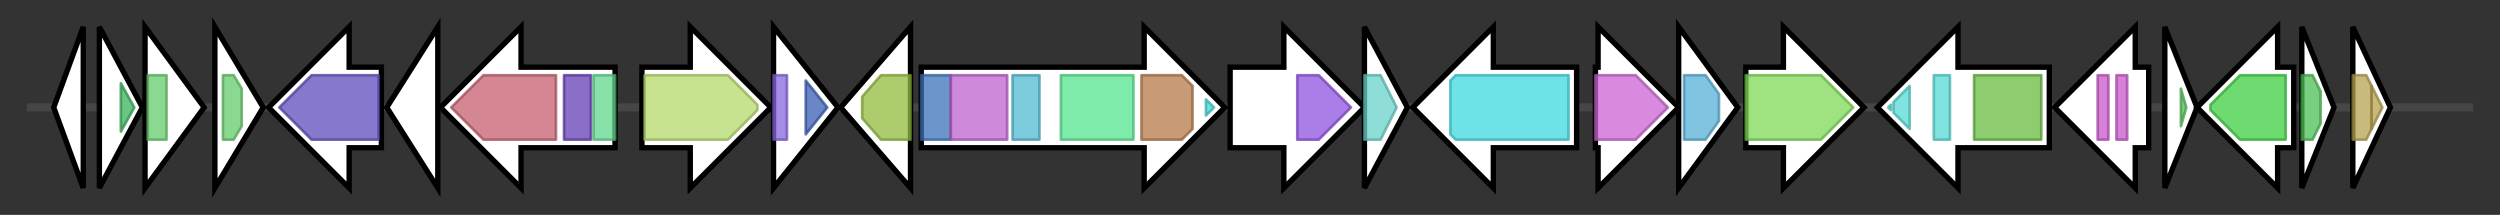 <svg version="1.1" baseProfile="full" xmlns="http://www.w3.org/2000/svg" width="930.8" height="80">
	<rect width="100%" height="100%" fill="#333333" stroke="none"/>
	<g>
		<line x1="10" y1="40.0" x2="920.8" y2="40.0" style="stroke:rgb(70,70,70); stroke-width:3 "/>
		<g>
			<title> (ctg1_5)</title>
			<polygon class=" (ctg1_5)" points="20,40 31,10 31,70" fill="rgb(255,255,255)" fill-opacity="1.0" stroke="rgb(0,0,0)" stroke-width="2"  />
		</g>
		<g>
			<title> (ctg1_6)</title>
			<polygon class=" (ctg1_6)" points="37,10 53,40 37,70" fill="rgb(255,255,255)" fill-opacity="1.0" stroke="rgb(0,0,0)" stroke-width="2"  />
			<g>
				<title>FHA (PF00498)
"FHA domain"</title>
				<polygon class="PF00498" points="45,31 50,40 45,49" stroke-linejoin="round" width="6" height="24" fill="rgb(57,178,90)" stroke="rgb(45,142,72)" stroke-width="1" opacity="0.75" />
			</g>
		</g>
		<g>
			<title> (ctg1_7)</title>
			<polygon class=" (ctg1_7)" points="54,10 76,40 54,70" fill="rgb(255,255,255)" fill-opacity="1.0" stroke="rgb(0,0,0)" stroke-width="2"  />
			<g>
				<title>MerR_1 (PF13411)
"MerR HTH family regulatory protein"</title>
				<rect class="PF13411" x="55" y="28" stroke-linejoin="round" width="7" height="24" fill="rgb(100,202,107)" stroke="rgb(80,161,85)" stroke-width="1" opacity="0.75" />
			</g>
		</g>
		<g>
			<title> (ctg1_8)</title>
			<polygon class=" (ctg1_8)" points="80,10 98,40 80,70" fill="rgb(255,255,255)" fill-opacity="1.0" stroke="rgb(0,0,0)" stroke-width="2"  />
			<g>
				<title>MerR_1 (PF13411)
"MerR HTH family regulatory protein"</title>
				<polygon class="PF13411" points="83,28 87,28 90,33 90,47 87,52 83,52" stroke-linejoin="round" width="7" height="24" fill="rgb(100,202,107)" stroke="rgb(80,161,85)" stroke-width="1" opacity="0.75" />
			</g>
		</g>
		<g>
			<title> (ctg1_9)</title>
			<polygon class=" (ctg1_9)" points="142,25 130,25 130,10 100,40 130,70 130,55 142,55" fill="rgb(255,255,255)" fill-opacity="1.0" stroke="rgb(0,0,0)" stroke-width="2"  />
			<g>
				<title>Ammonium_transp (PF00909)
"Ammonium Transporter Family"</title>
				<polygon class="PF00909" points="104,40 116,28 141,28 141,52 116,52" stroke-linejoin="round" width="41" height="24" fill="rgb(94,77,188)" stroke="rgb(75,61,150)" stroke-width="1" opacity="0.75" />
			</g>
		</g>
		<g>
			<title> (ctg1_10)</title>
			<polygon class=" (ctg1_10)" points="144,40 163,10 163,70" fill="rgb(255,255,255)" fill-opacity="1.0" stroke="rgb(0,0,0)" stroke-width="2"  />
		</g>
		<g>
			<title> (ctg1_11)</title>
			<polygon class=" (ctg1_11)" points="229,25 194,25 194,10 164,40 194,70 194,55 229,55" fill="rgb(255,255,255)" fill-opacity="1.0" stroke="rgb(0,0,0)" stroke-width="2"  />
			<g>
				<title>Cu_amine_oxid (PF01179)
"Copper amine oxidase, enzyme domain"</title>
				<polygon class="PF01179" points="168,40 180,28 207,28 207,52 180,52" stroke-linejoin="round" width="40" height="24" fill="rgb(197,95,110)" stroke="rgb(157,76,88)" stroke-width="1" opacity="0.75" />
			</g>
			<g>
				<title>Cu_amine_oxidN3 (PF02728)
"Copper amine oxidase, N3 domain"</title>
				<rect class="PF02728" x="210" y="28" stroke-linejoin="round" width="10" height="24" fill="rgb(100,62,180)" stroke="rgb(80,49,144)" stroke-width="1" opacity="0.75" />
			</g>
			<g>
				<title>Cu_amine_oxidN2 (PF02727)
"Copper amine oxidase, N2 domain"</title>
				<rect class="PF02727" x="221" y="28" stroke-linejoin="round" width="8" height="24" fill="rgb(97,214,141)" stroke="rgb(77,171,112)" stroke-width="1" opacity="0.75" />
			</g>
		</g>
		<g>
			<title> (ctg1_12)</title>
			<polygon class=" (ctg1_12)" points="239,25 257,25 257,10 287,40 257,70 257,55 239,55" fill="rgb(255,255,255)" fill-opacity="1.0" stroke="rgb(0,0,0)" stroke-width="2"  />
			<g>
				<title>AA_permease_2 (PF13520)
"Amino acid permease"</title>
				<polygon class="PF13520" points="240,28 271,28 282,39 282,41 271,52 240,52" stroke-linejoin="round" width="42" height="24" fill="rgb(180,217,107)" stroke="rgb(144,173,85)" stroke-width="1" opacity="0.75" />
			</g>
		</g>
		<g>
			<title> (ctg1_13)</title>
			<polygon class=" (ctg1_13)" points="288,10 312,40 288,70" fill="rgb(255,255,255)" fill-opacity="1.0" stroke="rgb(0,0,0)" stroke-width="2"  />
			<g>
				<title>HTH_IclR (PF09339)
"IclR helix-turn-helix domain"</title>
				<rect class="PF09339" x="288" y="28" stroke-linejoin="round" width="5" height="24" fill="rgb(135,102,222)" stroke="rgb(108,81,177)" stroke-width="1" opacity="0.75" />
			</g>
			<g>
				<title>IclR (PF01614)
"Bacterial transcriptional regulator"</title>
				<polygon class="PF01614" points="300,30 308,40 300,50" stroke-linejoin="round" width="11" height="24" fill="rgb(58,93,180)" stroke="rgb(46,74,144)" stroke-width="1" opacity="0.75" />
			</g>
		</g>
		<g>
			<title> (ctg1_14)</title>
			<polygon class=" (ctg1_14)" points="313,40 339,10 339,70" fill="rgb(255,255,255)" fill-opacity="1.0" stroke="rgb(0,0,0)" stroke-width="2"  />
			<g>
				<title>AAA_31 (PF13614)
"AAA domain"</title>
				<polygon class="PF13614" points="321,36 328,28 339,28 339,52 328,52 321,44" stroke-linejoin="round" width="18" height="24" fill="rgb(144,187,62)" stroke="rgb(115,149,49)" stroke-width="1" opacity="0.75" />
			</g>
		</g>
		<g>
			<title> (ctg1_15)</title>
			<polygon class=" (ctg1_15)" points="343,25 426,25 426,10 456,40 426,70 426,55 343,55" fill="rgb(255,255,255)" fill-opacity="1.0" stroke="rgb(0,0,0)" stroke-width="2"  />
			<g>
				<title>Biotin_carb_N (PF00289)
"Biotin carboxylase, N-terminal domain"</title>
				<rect class="PF00289" x="343" y="28" stroke-linejoin="round" width="11" height="24" fill="rgb(59,114,187)" stroke="rgb(47,91,149)" stroke-width="1" opacity="0.75" />
			</g>
			<g>
				<title>CPSase_L_D2 (PF02786)
"Carbamoyl-phosphate synthase L chain, ATP binding domain"</title>
				<rect class="PF02786" x="354" y="28" stroke-linejoin="round" width="21" height="24" fill="rgb(190,97,205)" stroke="rgb(151,77,164)" stroke-width="1" opacity="0.75" />
			</g>
			<g>
				<title>Biotin_carb_C (PF02785)
"Biotin carboxylase C-terminal domain"</title>
				<rect class="PF02785" x="377" y="28" stroke-linejoin="round" width="10" height="24" fill="rgb(82,186,211)" stroke="rgb(65,148,168)" stroke-width="1" opacity="0.75" />
			</g>
			<g>
				<title>HMGL-like (PF00682)
"HMGL-like"</title>
				<rect class="PF00682" x="395" y="28" stroke-linejoin="round" width="27" height="24" fill="rgb(84,228,141)" stroke="rgb(67,182,112)" stroke-width="1" opacity="0.75" />
			</g>
			<g>
				<title>PYC_OADA (PF02436)
"Conserved carboxylase domain"</title>
				<polygon class="PF02436" points="425,28 440,28 444,32 444,48 440,52 425,52" stroke-linejoin="round" width="19" height="24" fill="rgb(181,121,72)" stroke="rgb(144,96,57)" stroke-width="1" opacity="0.75" />
			</g>
			<g>
				<title>Biotin_lipoyl (PF00364)
"Biotin-requiring enzyme"</title>
				<polygon class="PF00364" points="449,37 452,40 449,43" stroke-linejoin="round" width="6" height="24" fill="rgb(67,214,213)" stroke="rgb(53,171,170)" stroke-width="1" opacity="0.75" />
			</g>
		</g>
		<g>
			<title> (ctg1_16)</title>
			<polygon class=" (ctg1_16)" points="458,25 478,25 478,10 508,40 478,70 478,55 458,55" fill="rgb(255,255,255)" fill-opacity="1.0" stroke="rgb(0,0,0)" stroke-width="2"  />
			<g>
				<title>CbiA (PF01656)
"CobQ/CobB/MinD/ParA nucleotide binding domain"</title>
				<polygon class="PF01656" points="483,28 491,28 503,40 491,52 483,52" stroke-linejoin="round" width="21" height="24" fill="rgb(143,82,224)" stroke="rgb(114,65,179)" stroke-width="1" opacity="0.75" />
			</g>
		</g>
		<g>
			<title> (ctg1_17)</title>
			<polygon class=" (ctg1_17)" points="508,10 524,40 508,70" fill="rgb(255,255,255)" fill-opacity="1.0" stroke="rgb(0,0,0)" stroke-width="2"  />
			<g>
				<title>Pep_deformylase (PF01327)
"Polypeptide deformylase"</title>
				<polygon class="PF01327" points="508,28 514,28 520,40 514,52 508,52" stroke-linejoin="round" width="14" height="24" fill="rgb(104,210,201)" stroke="rgb(83,168,160)" stroke-width="1" opacity="0.75" />
			</g>
		</g>
		<g>
			<title> (ctg1_18)</title>
			<polygon class=" (ctg1_18)" points="587,25 556,25 556,10 526,40 556,70 556,55 587,55" fill="rgb(255,255,255)" fill-opacity="1.0" stroke="rgb(0,0,0)" stroke-width="2"  />
			<g>
				<title>AMP-binding (PF00501)
"AMP-binding enzyme"</title>
				<polygon class="PF00501" points="540,30 542,28 584,28 584,52 542,52 540,50" stroke-linejoin="round" width="44" height="24" fill="rgb(60,217,223)" stroke="rgb(48,173,178)" stroke-width="1" opacity="0.75" />
			</g>
		</g>
		<g>
			<title> (ctg1_19)</title>
			<polygon class=" (ctg1_19)" points="594,25 595,25 595,10 625,40 595,70 595,55 594,55" fill="rgb(255,255,255)" fill-opacity="1.0" stroke="rgb(0,0,0)" stroke-width="2"  />
			<g>
				<title>ROK (PF00480)
"ROK family"</title>
				<polygon class="PF00480" points="594,28 609,28 621,40 609,52 594,52" stroke-linejoin="round" width="30" height="24" fill="rgb(205,99,210)" stroke="rgb(163,79,168)" stroke-width="1" opacity="0.75" />
			</g>
		</g>
		<g>
			<title> (ctg1_20)</title>
			<polygon class=" (ctg1_20)" points="625,10 647,40 625,70" fill="rgb(255,255,255)" fill-opacity="1.0" stroke="rgb(0,0,0)" stroke-width="2"  />
			<g>
				<title>Acyltransferase (PF01553)
"Acyltransferase"</title>
				<polygon class="PF01553" points="627,28 635,28 640,35 640,45 635,52 627,52" stroke-linejoin="round" width="13" height="24" fill="rgb(87,176,216)" stroke="rgb(69,140,172)" stroke-width="1" opacity="0.75" />
			</g>
		</g>
		<g>
			<title> (ctg1_21)</title>
			<polygon class=" (ctg1_21)" points="650,25 664,25 664,10 694,40 664,70 664,55 650,55" fill="rgb(255,255,255)" fill-opacity="1.0" stroke="rgb(0,0,0)" stroke-width="2"  />
			<g>
				<title>DAHP_synth_2 (PF01474)
"Class-II DAHP synthetase family"</title>
				<polygon class="PF01474" points="650,28 678,28 690,40 678,52 650,52" stroke-linejoin="round" width="43" height="24" fill="rgb(126,217,84)" stroke="rgb(100,173,67)" stroke-width="1" opacity="0.75" />
			</g>
		</g>
		<g>
			<title> (ctg1_22)</title>
			<polygon class=" (ctg1_22)" points="763,25 729,25 729,10 699,40 729,70 729,55 763,55" fill="rgb(255,255,255)" fill-opacity="1.0" stroke="rgb(0,0,0)" stroke-width="2"  />
			<g>
				<title>PASTA (PF03793)
"PASTA domain"</title>
				<polygon class="PF03793" points="703,40 704,39 704,41" stroke-linejoin="round" width="5" height="24" fill="rgb(84,217,212)" stroke="rgb(67,173,169)" stroke-width="1" opacity="0.75" />
			</g>
			<g>
				<title>PASTA (PF03793)
"PASTA domain"</title>
				<polygon class="PF03793" points="705,38 711,32 711,48 705,42" stroke-linejoin="round" width="6" height="24" fill="rgb(84,217,212)" stroke="rgb(67,173,169)" stroke-width="1" opacity="0.75" />
			</g>
			<g>
				<title>PASTA (PF03793)
"PASTA domain"</title>
				<rect class="PF03793" x="720" y="28" stroke-linejoin="round" width="6" height="24" fill="rgb(84,217,212)" stroke="rgb(67,173,169)" stroke-width="1" opacity="0.75" />
			</g>
			<g>
				<title>Pkinase (PF00069)
"Protein kinase domain"</title>
				<rect class="PF00069" x="735" y="28" stroke-linejoin="round" width="25" height="24" fill="rgb(104,187,65)" stroke="rgb(83,149,51)" stroke-width="1" opacity="0.75" />
			</g>
		</g>
		<g>
			<title> (ctg1_23)</title>
			<polygon class=" (ctg1_23)" points="800,25 795,25 795,10 765,40 795,70 795,55 800,55" fill="rgb(255,255,255)" fill-opacity="1.0" stroke="rgb(0,0,0)" stroke-width="2"  />
			<g>
				<title>LysM (PF01476)
"LysM domain"</title>
				<polygon class="PF01476" points="781,28 781,28 785,28 785,52 781,52 781,52" stroke-linejoin="round" width="4" height="24" fill="rgb(200,86,203)" stroke="rgb(160,68,162)" stroke-width="1" opacity="0.75" />
			</g>
			<g>
				<title>LysM (PF01476)
"LysM domain"</title>
				<rect class="PF01476" x="788" y="28" stroke-linejoin="round" width="4" height="24" fill="rgb(200,86,203)" stroke="rgb(160,68,162)" stroke-width="1" opacity="0.75" />
			</g>
		</g>
		<g>
			<title> (ctg1_24)</title>
			<polygon class=" (ctg1_24)" points="806,10 818,40 806,70" fill="rgb(255,255,255)" fill-opacity="1.0" stroke="rgb(0,0,0)" stroke-width="2"  />
			<g>
				<title>Rv2175c_C (PF18367)
"Rv2175c C-terminal domain of unknown function"</title>
				<polygon class="PF18367" points="812,33 814,40 812,47" stroke-linejoin="round" width="5" height="24" fill="rgb(83,192,90)" stroke="rgb(66,153,71)" stroke-width="1" opacity="0.75" />
			</g>
		</g>
		<g>
			<title> (ctg1_25)</title>
			<polygon class=" (ctg1_25)" points="854,25 848,25 848,10 818,40 848,70 848,55 854,55" fill="rgb(255,255,255)" fill-opacity="1.0" stroke="rgb(0,0,0)" stroke-width="2"  />
			<g>
				<title>polyprenyl_synt (PF00348)
"Polyprenyl synthetase"</title>
				<polygon class="PF00348" points="823,39 834,28 851,28 851,52 834,52 823,41" stroke-linejoin="round" width="28" height="24" fill="rgb(61,206,65)" stroke="rgb(48,164,52)" stroke-width="1" opacity="0.75" />
			</g>
		</g>
		<g>
			<title> (ctg1_26)</title>
			<polygon class=" (ctg1_26)" points="857,10 869,40 857,70" fill="rgb(255,255,255)" fill-opacity="1.0" stroke="rgb(0,0,0)" stroke-width="2"  />
			<g>
				<title>DUF3040 (PF11239)
"Protein of unknown function (DUF3040)"</title>
				<polygon class="PF11239" points="857,28 861,28 864,34 864,46 861,52 857,52" stroke-linejoin="round" width="7" height="24" fill="rgb(75,191,84)" stroke="rgb(60,152,67)" stroke-width="1" opacity="0.75" />
			</g>
		</g>
		<g>
			<title> (ctg1_27)</title>
			<polygon class=" (ctg1_27)" points="876,10 890,40 876,70" fill="rgb(255,255,255)" fill-opacity="1.0" stroke="rgb(0,0,0)" stroke-width="2"  />
			<g>
				<title>MraZ (PF02381)
"MraZ protein, putative antitoxin-like"</title>
				<polygon class="PF02381" points="876,28 881,28 883,32 883,48 881,52 876,52" stroke-linejoin="round" width="7" height="24" fill="rgb(183,161,79)" stroke="rgb(146,128,63)" stroke-width="1" opacity="0.75" />
			</g>
			<g>
				<title>MraZ (PF02381)
"MraZ protein, putative antitoxin-like"</title>
				<polygon class="PF02381" points="883,32 887,40 883,48" stroke-linejoin="round" width="6" height="24" fill="rgb(183,161,79)" stroke="rgb(146,128,63)" stroke-width="1" opacity="0.75" />
			</g>
		</g>
	</g>
</svg>
